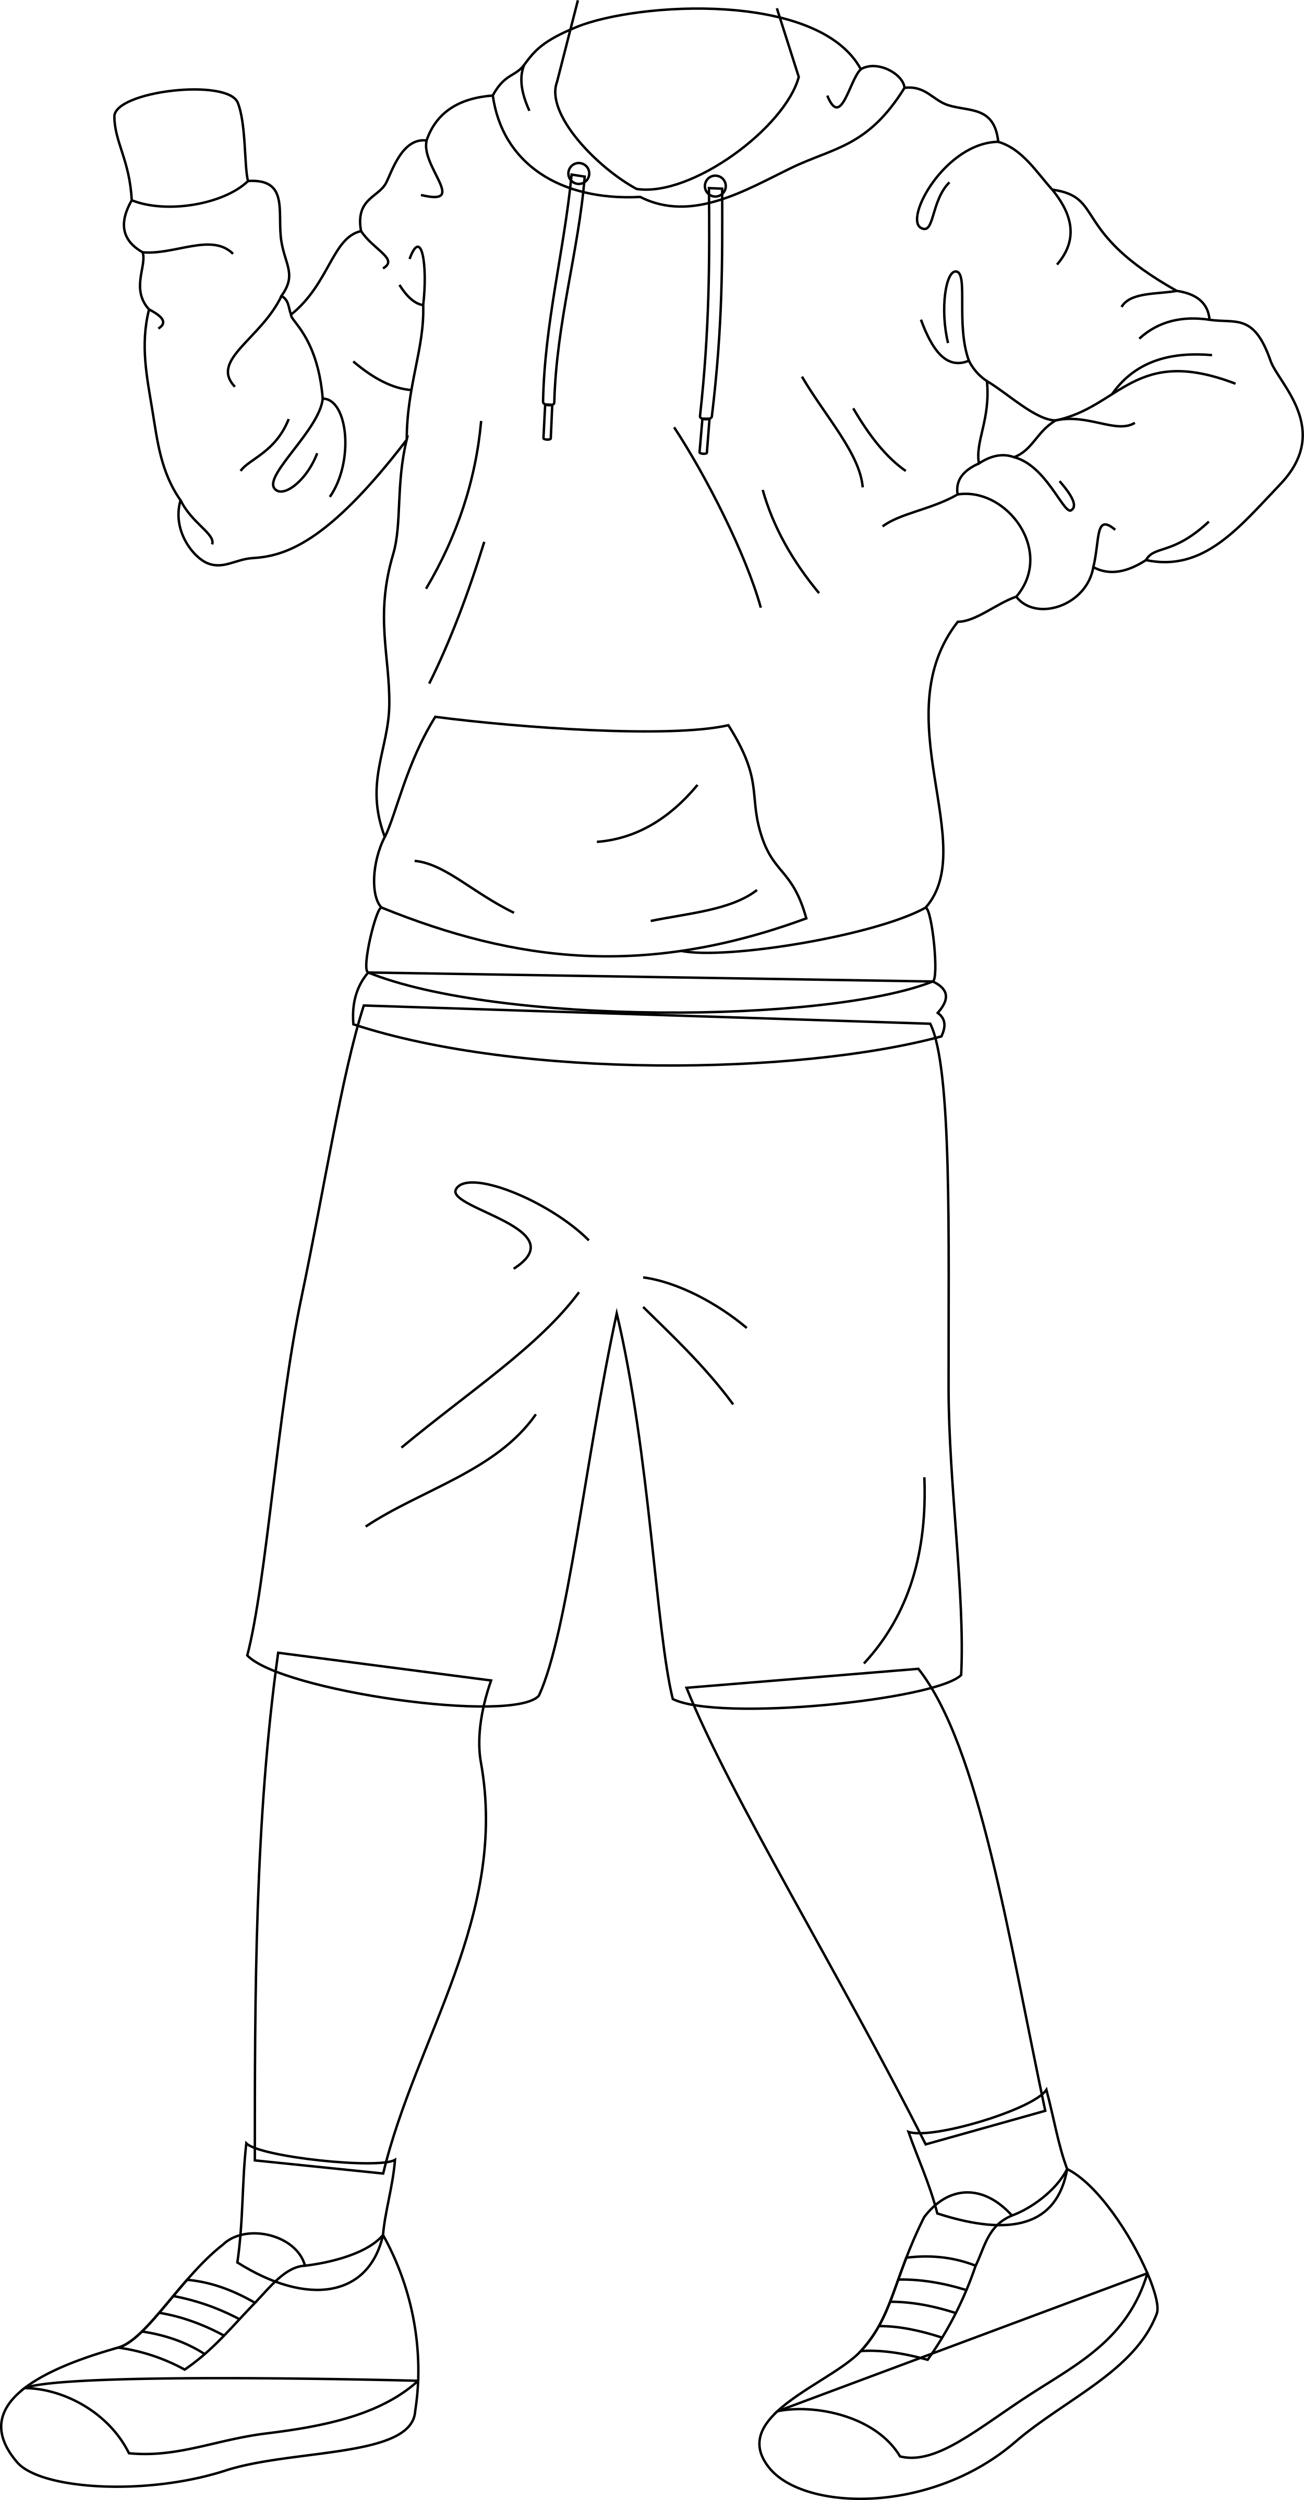 <svg id="presence" xmlns="http://www.w3.org/2000/svg" viewBox="0 0 1067.78 2046.72">
  <defs>
    <style>
      .cls-1 {
        fill: none;
        stroke: #000;
        stroke-miterlimit: 10;
        stroke-width: 2px;
      }
    </style>
  </defs>
  <title>gesturing</title>
  <g id="bradSock">
    <path class="cls-1" d="M856.86,1710.85c6.4,24.35,9.78,45.87,17,64.92-8.07,45.65-44.78,56.23-106.33,36.36-6.3-24.76-16.79-46.86-23.6-66.77C763.17,1752,846.51,1727,856.86,1710.85Z"/>
    <path class="cls-1" d="M323.45,1768.25c-13.27,7.94-110.87-2.29-121.76-13.53-3.6,31.28-2.36,63.92-7.33,97.52,57.06,36.1,107.72,28.8,119.28-22.49C315.2,1810.67,321.69,1790.26,323.45,1768.25Z"/>
  </g>
  <g id="bradSole">
    <path class="cls-1" d="M939.56,1861.09l-303,113c-14.45,13.41-21.13,28.44-6.55,46.45,28.43,35.11,132.09,38.41,201.37-21.39,40.52-35,98-57.74,115.81-104.91C949.26,1888.88,946.08,1876.27,939.56,1861.09Z"/>
    <path class="cls-1" d="M20.1,1955.14c-21,16.21-27.1,36.21-6,60.74,19.41,22.52,106,27.66,170.6,6.71,55.2-17.89,153-10.25,155.26-48.64a212.74,212.74,0,0,0,2.43-24.83S54.69,1941.42,20.1,1955.14Z"/>
  </g>
  <g id="bradShoe">
    <path class="cls-1" d="M737.06,2011.06c29.93,7.4,64.07-23.43,107.43-51.35,38.27-24.65,79.11-45,95.07-98.62-13.36-31.09-40.73-73-65.73-85.32-9,17.87-29.69,32.39-45.17,38.06-24-26.53-52.51-24.38-71.89,1.27-25.47,50.81-25.3,80.77-51.88,109.66-14.47,15.73-48.62,31-68.32,49.29C665.64,1968,716.62,1977,737.06,2011.06Z"/>
    <path class="cls-1" d="M313.64,1829.75c-12.75,15.4-43.54,22.78-63.93,25.15-6.81-25.78-48.74-35.11-67.08-17.29-34.58,26.72-62.44,77.83-85.84,84.36-31.18,8.7-59.14,19.61-76.69,33.17,30.92.09,68.67,19.19,85.5,53.3,39.83,3.9,70.85-11.14,112.67-16.24,47.72-5.83,93.49-15.22,124.15-43.08A228.75,228.75,0,0,0,313.64,1829.75Z"/>
  </g>
  <g id="bradShoelace">
    <path class="cls-1" d="M759.59,1931.93a296,296,0,0,0,39.31-77c-17.87-7.08-36.84-9-56.75-6.58-12.3,31.89-17.06,54.48-37.26,76.44C721.58,1923.66,740,1926.52,759.59,1931.93Z"/>
    <path class="cls-1" d="M208.83,1885.3c-17.39-10.08-35.81-17.12-55.65-18.83-21.49,24.58-40,50.94-56.39,55.5a157.82,157.82,0,0,1,54.45,18C175.18,1923.52,188.92,1905.73,208.83,1885.3Z"/>
  </g>
  <g id="clothesOverlapLine">
    <path class="cls-1" d="M183.47,1912.15q-26.62-14.39-53.25-18.72"/>
    <path class="cls-1" d="M196.12,1898.73a189.36,189.36,0,0,0-54.24-19"/>
    <path class="cls-1" d="M167.61,1927.28q-21.75-14.13-51.34-18.51"/>
    <path class="cls-1" d="M782.66,1893.68c-18.35-5.93-36.33-9.3-53.81-9.25"/>
    <path class="cls-1" d="M791.32,1874.87c-19.13-5.93-37.76-9-55.78-8.61"/>
    <path class="cls-1" d="M771.53,1913.82c-18.35-6-35.79-9.6-51.89-9.46"/>
    <path class="cls-1" d="M828.66,1813.83c-20.06,8.25-22.36,26.3-29.76,41.07"/>
    <path class="cls-1" d="M249.71,1854.9c-15.91.8-28.24,17.1-40.88,30.4"/>
  </g>
  <g id="skinWhite">
    <path class="cls-1" d="M752,1366.24c50.16,63.29,74,220.93,103.9,361.85L758,1755.56c-70.46-139.73-160.41-285.39-195.85-373.79Z"/>
    <path class="cls-1" d="M402.12,1375.79c-9.3,26.7-11.44,49.83-8.36,66.88,22.69,125.39-53.43,225.58-80,336.77l-105.09-10.75c0-133.75,0-278.6,19.11-415.59Z"/>
  </g>
  <path id="bradShorts" class="cls-1" d="M761.74,838.12c17.93,36.07,14.85,175.6,15,298,.09,78.71,13.58,170.31,10.3,235.19-20.61,20.61-198.64,38.41-236.12,19.67-13.81-55.17-18.74-201.45-45.91-315.77-26.24,121.81-39.85,260.82-63.72,313-20.62,23.43-210.83-3.75-238.81-32.92,15.84-60.69,24.66-199,44-291.28,19.77-94.17,33.19-183.8,51.41-240.81Z"/>
  <g id="clothesFoldLine">
    <path class="cls-1" d="M756.9,1209.39c2.41,60.09-11.84,112-49.48,152.49"/>
    <path class="cls-1" d="M438.79,1157.89c-32.32,46.45-93.92,61.6-139.37,91.9"/>
    <path class="cls-1" d="M474.14,1057.91c-32.7,44.23-89.86,81.17-145.43,127.24"/>
    <path class="cls-1" d="M526.65,1070c20.23,20.07,50,47.44,73.72,79.78"/>
    <path class="cls-1" d="M526.65,1045.79c28.36,3.74,61.18,21.43,84.83,41.4"/>
    <path class="cls-1" d="M482.21,1015.49c-32.89-33-100.34-59.88-109.06-41.4-6.13,15.65,98.25,32.11,47.46,64.63"/>
  </g>
  <path id="bradShirt" class="cls-1" d="M763.81,803.54c11.31,5.31,15.33,13,4.07,25.68,7,5.14,6.45,11.89,3,19.27-117.85,31.87-345.39,34.83-481.51-9.9q-2.15-25.83,12.16-42.42Z"/>
  <path id="bradHoodie" class="cls-1" d="M704.9,56.67c13.15-7.89,34.72,3.68,35.77,15.25,17.35-2.1,23.13,10.23,35.76,14.2,17.34,5.45,37.87.53,41,30,19.89,5.82,31.56,25.25,44.18,39.13,43.65,6.1,14.73,34,102,82.9,16.36,2.37,25.69,10,26.82,23.66,21.56,3.16,36.29-5.78,50,33.67,6.39,18.44,50.68,56.17,7.89,101-33.68,35.26-62.59,72.06-109.93,62.06-15.37,9.95-29.87,12.91-43.13,5.79-5.26,31.56-46.81,45.23-63.11,24.19-15.78,5.26-33.34,20.62-47.87,20.52-60.48,77.31,18.41,183-26.3,234,5.36,1.33,11.14,58.37,5.79,60.49-87.84,34.71-356.22,35.55-462.32-7.37-5.89-2.38,6.72-54.28,11-53.12-8.94-8.94-8.12-37.13,2.63-57.86-16.83-44.7,3.12-71.09,3.69-107.82.62-40.35-12-72.55,3.15-123.6,7.39-24.87,2.11-56.28,11.05-93.62-65,84.87-99.84,95.22-126.23,96.78-13.52.79-23.83,9.52-36.82,4.2-11.57-4.73-29.31-26.69-22.09-51.54-16.16-23-18.88-48.12-23.14-74.16s-10.07-53-2.63-82.05c-15.26-16.83-1.58-35.77-5.26-46.81-17.41-9.86-19.34-24.38-8.94-42.61-1.58-32.6-13.94-47.27-14.21-68.37s92.6-31.78,101-11.57c7,17,5.26,52.07,8.41,64.17,34.19-2.11,23.6,26.19,27.35,49.44,3.15,19.42,12.63,27.35,0,44.7,6.33,3.16,5.79,10,7.89,15.26,31.56-25.25,33.64-63.08,57.33-68.38-4.73-26.82,14.2-27.35,20.52-39.45,4.68-9,13.15-37.34,33.13-34.71,7.93-23.08,26.54-34.76,54.18-36.82C413.52,59.82,421.93,63,429.3,53c8.5-11.55,15.39-19.76,43.13-31C521.68,1.94,670.19-7.5,704.9,56.67Zm96.7,322.74c9.59-6.26,19.18-8.62,28.77-5.11,15.35-5.76,18.54-21.1,34.16-30.14-16.26.09-39.27-22.09-56.37-32.13C811.19,343.8,798.3,361.2,801.6,379.41Z"/>
  <g id="clothesOverlapLine-2" data-name="clothesOverlapLine">
    <path class="cls-1" d="M1011.72,314.16c-82.45-31.72-94.37,19.06-147.19,30"/>
    <path class="cls-1" d="M784.32,509"/>
    <path class="cls-1" d="M801.6,379.41c-12.4,5.49-19.41,13.41-17.46,25.38-21.37,12.39-47.25,15.33-61.42,26.19"/>
    <path class="cls-1" d="M333.05,360.15c0-44.45,14.71-74.9,13.48-110.39"/>
    <path class="cls-1" d="M238.37,257.59c-1,4.93,21.65,17.69,25.9,68.75"/>
    <path class="cls-1" d="M793.38,295.29A42.64,42.64,0,0,0,808.16,312"/>
    <path class="cls-1" d="M403.53,78.23c7.76,55.34,54.61,86.39,120.66,83,42.34,21.46,86.37-5.64,123.63-23.71,34.63-16.79,62.66-16.93,92.85-65.6"/>
    <path class="cls-1" d="M315.16,685.19c9.39-18.91,17.37-60,41.27-98.32,68.56,8.91,192,17.83,240,6.86,28.11,44.56,17.09,56,26.05,87.07,10.29,35.66,26.11,29.23,37.77,71.05-132.33,48.68-237.29,35.91-347.69-8.8"/>
    <path class="cls-1" d="M203.13,148.19c-19.83,19.25-67,27.11-95.19,15.77"/>
    <path class="cls-1" d="M784.14,404.79c40.28-6.27,79.62,46.83,48.05,83.69"/>
    <path class="cls-1" d="M758,743.05c-41.76,23.23-163.69,42.9-200.16,35.44"/>
  </g>
  <g id="clothesFoldLine-2" data-name="clothesFoldLine">
    <path class="cls-1" d="M704.9,56.67c-9.35,8.63-16.09,49.57-27.49,21.59"/>
    <path class="cls-1" d="M817.46,116.1c-43.14.51-77.34,62.69-63.35,70.47,11.35,6.3,7.77-21.77,23.32-37.31"/>
    <path class="cls-1" d="M861.64,155.23c13.22,16.31,24,38.15,3.89,61.39"/>
    <path class="cls-1" d="M963.68,238.13c-15.24,2.85-38.29.75-45.29,13.22"/>
    <path class="cls-1" d="M990.5,261.79c-22.19-3.27-41.73.93-57.6,15.47"/>
    <path class="cls-1" d="M992.49,290.73c-31.09-2.59-61.6,3-81.93,32"/>
    <path class="cls-1" d="M864.53,344.16c26.39-5.75,49.71,11.35,64.74,2"/>
    <path class="cls-1" d="M830.37,374.3c25.83,6.6,39.82,44.95,46.27,43.71,6.53-3.35.8-12.74-9-24.15"/>
    <path class="cls-1" d="M895.3,464.29c5.47-22.76,1.32-44.52,17.91-30.53"/>
    <path class="cls-1" d="M938.43,458.5c7-12.4,21.42-3.49,51.47-31.48"/>
    <path class="cls-1" d="M754.11,261.71c9.23,25.15,21,41.26,39.27,33.58-10.77-29.43-.4-71.41-10.25-73-8.76-1.38-13.55,31.1-6.81,58.56"/>
    <path class="cls-1" d="M698.66,334.26c12.81,22,26.83,40.11,43,51.31"/>
    <path class="cls-1" d="M656.68,308.35C675.86,341,704.24,371.51,706.43,399"/>
    <path class="cls-1" d="M624.55,401.11c8.57,30.55,24.55,58.5,46.13,84.47"/>
    <path class="cls-1" d="M552,349.81c25.91,39.38,58.56,103.12,71,147.69"/>
    <path class="cls-1" d="M396.54,443.61c-13,42.05-27.75,81.18-45.09,116.08"/>
    <path class="cls-1" d="M394,344.63Q387.47,416.92,348.86,482"/>
    <path class="cls-1" d="M571.18,642.6c-22.89,27.5-49.95,44.12-82.4,46.64"/>
    <path class="cls-1" d="M619.89,728.63C598.6,745.3,562.37,747.8,532.83,754"/>
    <path class="cls-1" d="M339.53,704.79c25,2.38,47.16,25.91,81.36,42.5"/>
    <path class="cls-1" d="M349.35,115.05c-5.15,21.25,34.61,54.08-4.64,44.57"/>
    <path class="cls-1" d="M295.7,189.21c10.15,15.5,31.14,22.84,17.92,30.52"/>
    <path class="cls-1" d="M335.39,212c9.82-26.84,15,5.18,11.14,37.8-6.94-1-13.37-6.9-19.44-16.55"/>
    <path class="cls-1" d="M289.26,295.91c16.38,13.91,32.31,22.35,47.62,23.4"/>
    <path class="cls-1" d="M116.88,206.57c26.24,2.28,56.58-16.24,73.92,1.24"/>
    <path class="cls-1" d="M122.14,253.38c11.22,5.75,15.2,11,7.51,15.58"/>
    <path class="cls-1" d="M230.48,242.33c-16.88,35.44-59.07,52.34-38.12,74.31"/>
    <path class="cls-1" d="M236.41,343.07c-10.89,27.47-32.65,32.65-39.39,42.5"/>
    <path class="cls-1" d="M147.91,409.59c9.21,19,28.7,27.6,25.79,36.09"/>
    <path class="cls-1" d="M270.09,406.81c20.21-29,14.84-80.39-5.82-80.47-2.44,25.13-47.33,61.9-39.78,73.22,6.21,9.33,26.43-5.18,35.24-28.5"/>
    <path class="cls-1" d="M429.3,53c-3.95,9.31-3.24,21.46,4.2,37.69"/>
  </g>
  <g id="bradHoodieLace">
    <path class="cls-1" d="M575.19,342.76l-2.37,27.47c-.1,1.43,5.9,1.81,6,.38L581,342.76Z"/>
    <path class="cls-1" d="M580.52,154c.57,56.86.57,115.8-7.3,186.46-.89,3.22,8.77,3.9,9.66.68,9-74.71,8.65-127.25,8.47-186.68Z"/>
    <circle class="cls-1" cx="585.75" cy="152.36" r="8.55"/>
    <path class="cls-1" d="M452.22,331.43,451,358.94c-.06,1.43-6.06,1.19-6-.25l1.42-27.59Z"/>
    <path class="cls-1" d="M478.78,144.6c-4.82,60.67-23.15,119-24.91,184.88.25,3.33-8.94,2.92-9.19-.41,1.23-64.6,17.05-122.21,23.39-186.12Z"/>
    <circle class="cls-1" cx="473.96" cy="142.02" r="8.55"/>
  </g>
  <g id="skinWhite-2" data-name="skinWhite">
    <path class="cls-1" d="M636.14,6.77,654.07,63c-11.09,41.48-88,98.57-132.79,91.68-32.59-17.55-74.95-61.54-65.17-87.61L473.21.25"/>
  </g>
</svg>
